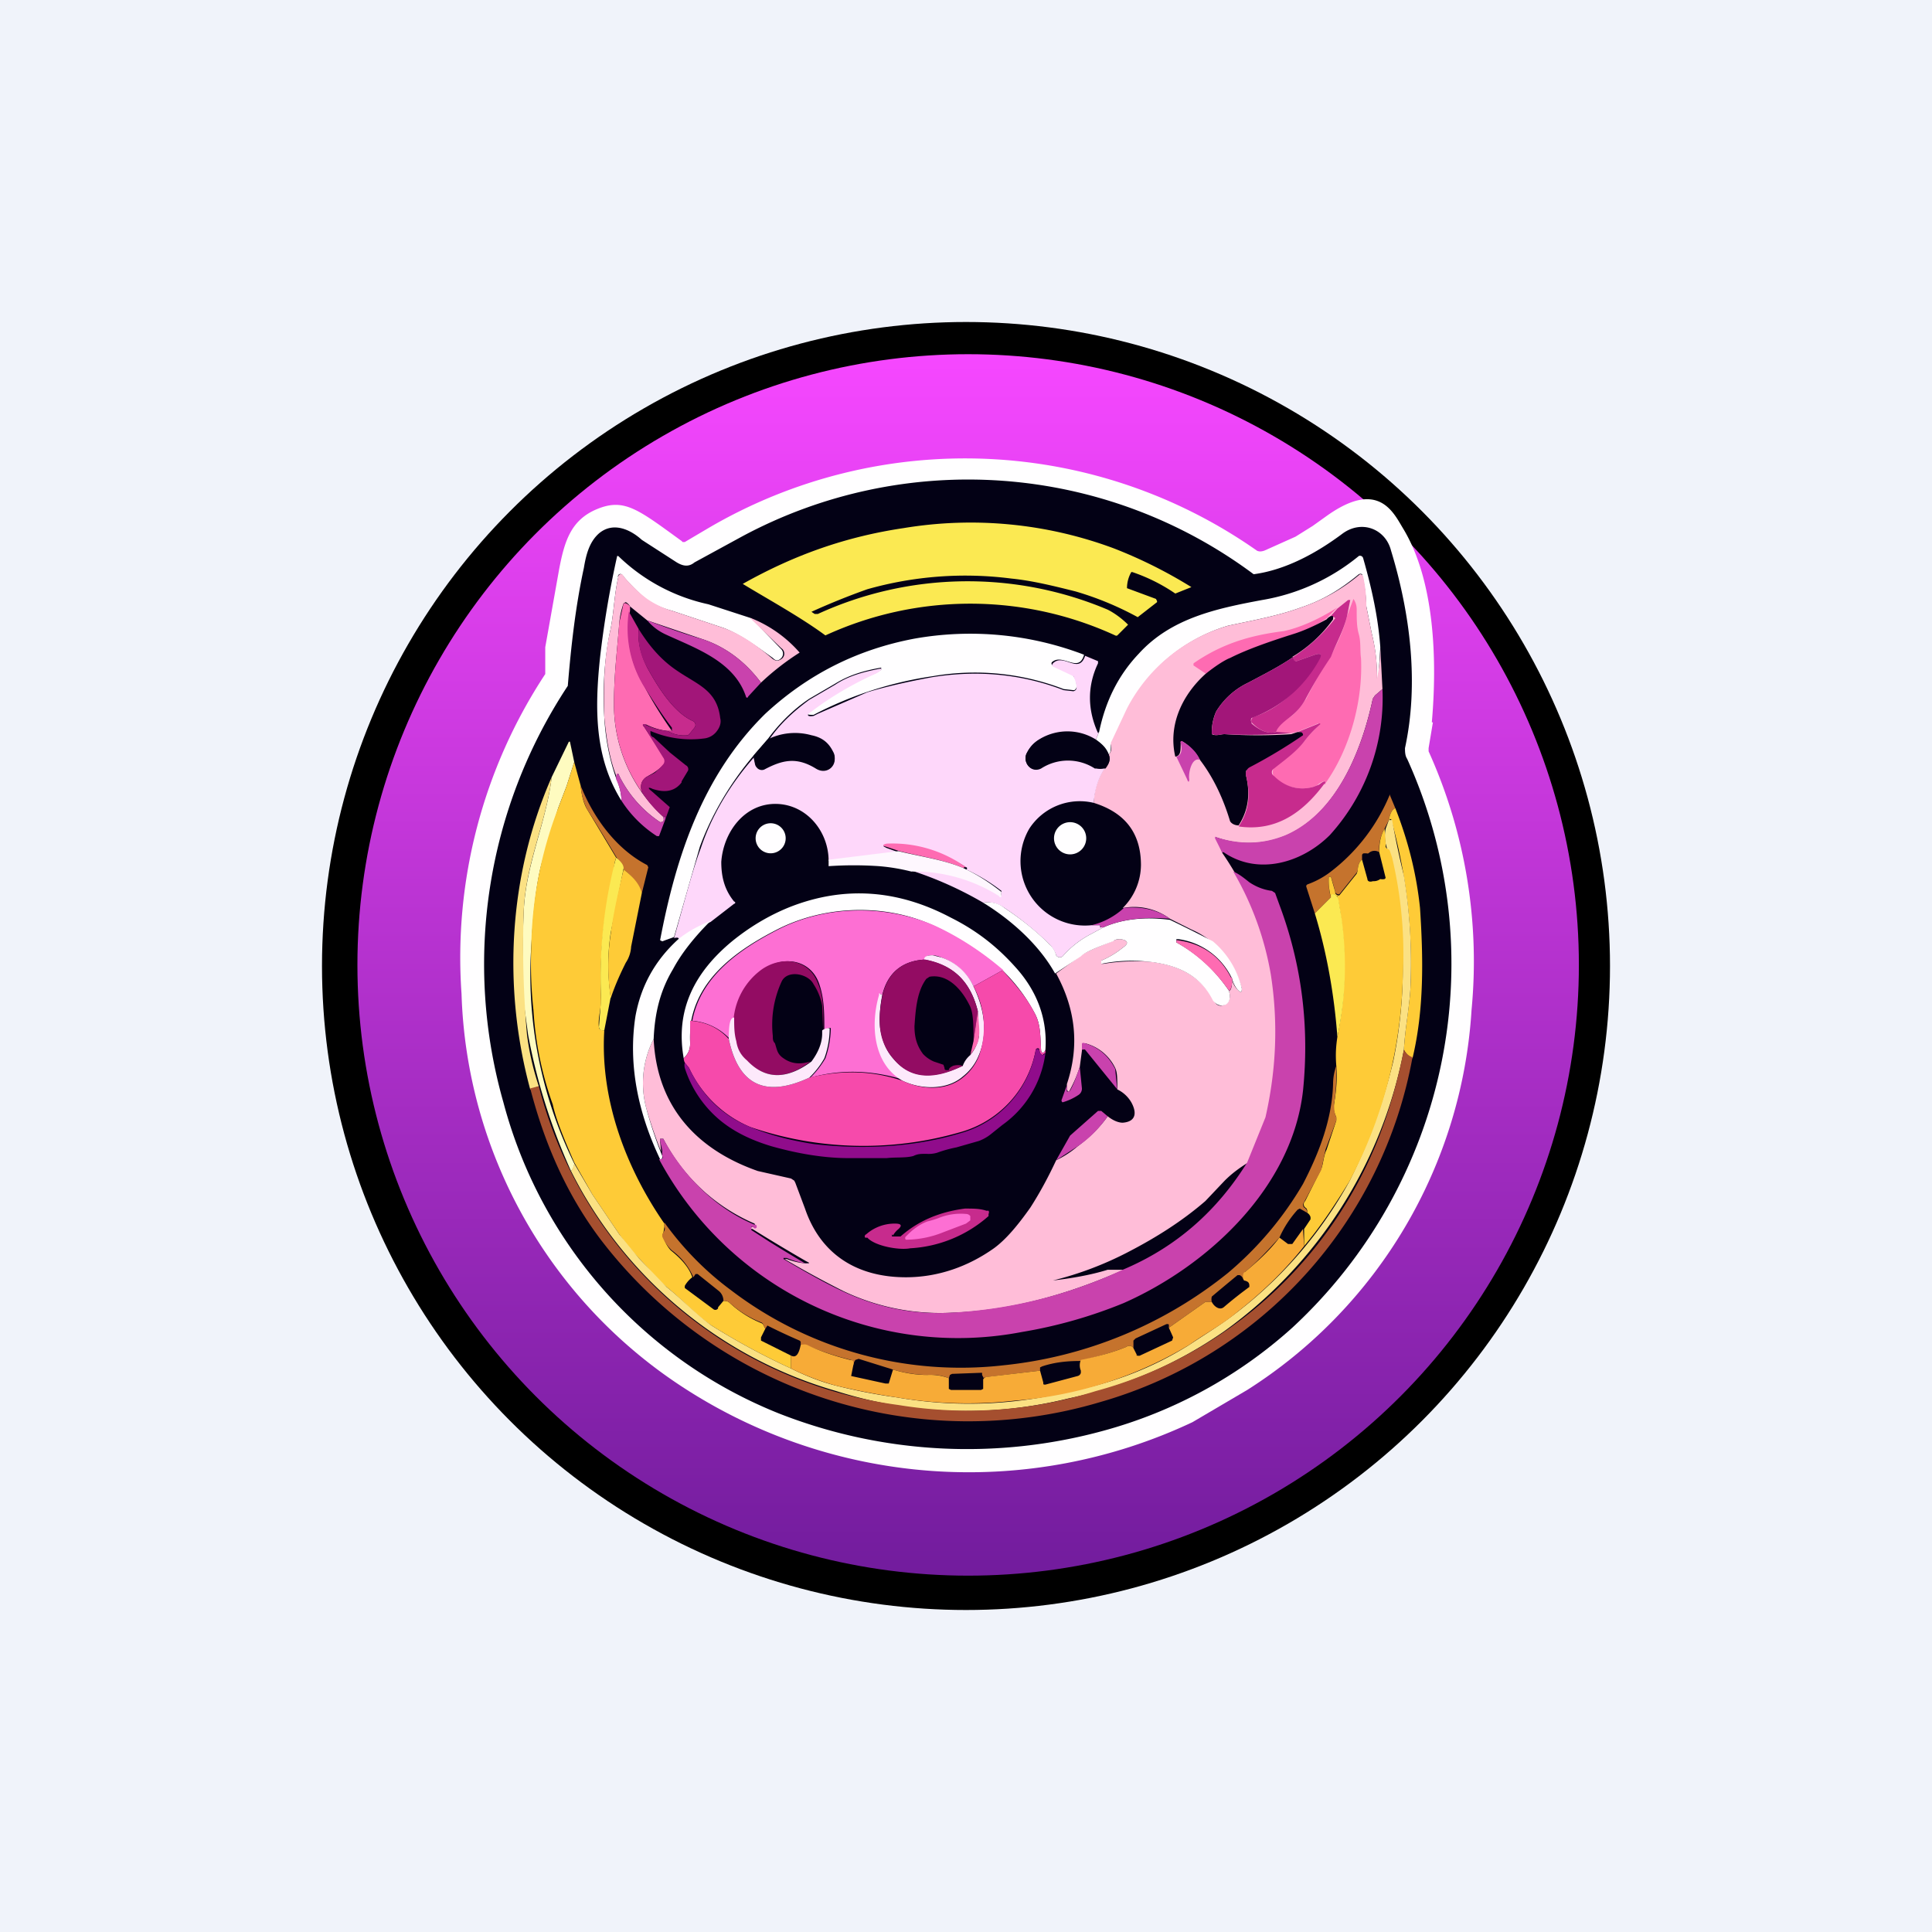 <!-- by TradingView --><svg width="18" height="18" viewBox="0 0 18 18" xmlns="http://www.w3.org/2000/svg"><path fill="#F0F3FA" d="M0 0h18v18H0z"/><circle cx="9" cy="9" r="6"/><circle cx="9.02" cy="8.99" r="5.69" fill="url(#a)"/><path d="m13.35 6.73-.04.24V7a4.75 4.75 0 0 1 .4 2.41 4.52 4.52 0 0 1-2.09 3.54l-.51.3a4.88 4.88 0 0 1-4.77-.34A4.54 4.54 0 0 1 4.3 9.26a4.8 4.8 0 0 1 .78-2.98v-.25l.13-.73c.05-.26.11-.46.36-.56.25-.1.38.01.78.3l.01.01h.02l.22-.13a4.73 4.73 0 0 1 5.11.21c.02.01.04.01.07 0l.29-.13.16-.1.14-.1c.47-.33.61-.03.7.12.3.49.32 1.24.27 1.81Z" fill="#FFFEFF"/><path d="M11.68 5.35c.3-.04.59-.2.83-.38.18-.13.4-.04.45.16.18.59.26 1.24.13 1.84 0 .03 0 .07.02.1a4.62 4.62 0 0 1-1.07 5.3 4.32 4.32 0 0 1-1.76.96 4.8 4.8 0 0 1-3.02-.16 4.31 4.31 0 0 1-2.57-2.9 4.7 4.7 0 0 1 .6-3.88c.03-.36.07-.73.15-1.1.02-.12.05-.24.14-.32.13-.11.29-.04.4.06l.31.2c.06.04.12.06.18.01L6.91 5a4.45 4.45 0 0 1 4.77.35Z" fill="#030115"/><path d="m11.1 5.47-.15.06a1.64 1.64 0 0 0-.4-.2h-.01a.3.3 0 0 0-.04.15l.27.1.01.02v.01l-.18.14a2.9 2.9 0 0 0-.58-.24c-.2-.05-.4-.1-.6-.12a3.35 3.35 0 0 0-1.34.1 6.66 6.66 0 0 0-.52.21l.03.02h.03a3.35 3.35 0 0 1 2.7-.04c.06.03.13.08.19.14l-.1.1a.02.02 0 0 1-.02 0 3.23 3.23 0 0 0-2.7 0c-.23-.17-.54-.34-.77-.48.48-.27.96-.44 1.5-.52a3.82 3.82 0 0 1 1.96.19 4.37 4.37 0 0 1 .72.36Z" fill="#FBE952"/><path d="m7 5.76.28.29a.06.06 0 0 1 0 .08c-.03.03-.05.03-.08 0-.14-.1-.3-.22-.46-.28l-.48-.16a.8.8 0 0 1-.23-.1 1.75 1.75 0 0 1-.23-.23.02.02 0 0 0-.04.02c-.04.17-.04.35-.08.52a3.1 3.1 0 0 0-.05.78c.01.2.05.4.11.57.03.07.05.14.05.21-.25-.4-.25-.85-.2-1.33a9.02 9.02 0 0 1 .16-.95h.01a1.73 1.73 0 0 0 .84.45l.4.13Zm5.86.27a14.65 14.65 0 0 1-.02.3h-.01v-.01c0-.16-.02-.3-.05-.42l-.05-.25a1.44 1.44 0 0 0-.04-.3.03.03 0 0 0-.03 0c-.17.14-.33.24-.54.31-.22.08-.45.12-.68.17a1.54 1.54 0 0 0-.93.77 6.71 6.71 0 0 0-.16.34c0 .04 0 .07-.02.09a.35.35 0 0 0-.12-.14l.03-.07c.06-.29.18-.53.37-.73.3-.33.72-.42 1.15-.5a1.92 1.92 0 0 0 .9-.41.03.03 0 0 1 .04.02c.08.28.14.55.16.83Z" fill="#FFFEFF"/><path d="m12.86 6.03.02.39-.07.06-.02.03c-.1.47-.33 1.06-.8 1.27a.89.89 0 0 1-.66.02c-.01 0-.01 0 0 0l.06.15a2.84 2.84 0 0 1 .46 1.13c.07.45.06.9-.05 1.33l-.17.42c-.08.05-.15.1-.22.17l-.18.19c-.22.19-.46.34-.71.47a3.16 3.16 0 0 1-.71.27c.17-.02.35-.05.51-.1h.15c-.54.24-1.07.38-1.6.4a2.1 2.1 0 0 1-1.01-.2 9.2 9.2 0 0 1-.55-.3h.02a.6.6 0 0 0 .17.04c.05 0 .05 0 .01-.02a17.47 17.47 0 0 1-.5-.3c-.02 0-.02-.01 0-.02h.01l.01.01h.01v-.01l-.01-.03a1.72 1.72 0 0 1-.85-.79h-.03v.02l.01.1a3.9 3.9 0 0 1-.14-.41.9.9 0 0 1 .07-.64c.03.63.4 1.03.97 1.23l.31.07.03.02.01.02.09.24c.15.44.5.64.94.64.3 0 .58-.1.82-.27.11-.08.22-.21.34-.38.09-.14.17-.29.24-.44a.91.91 0 0 0 .2-.13c.12-.09.21-.18.28-.28.05.04.1.06.14.06.13-.01.13-.1.08-.19a.3.3 0 0 0-.13-.12c0-.1 0-.16-.02-.2a.43.43 0 0 0-.28-.23c-.02 0-.03 0-.03.02v.05l-.02.15a1.27 1.27 0 0 1-.1.23h-.01l-.01-.02v-.05c.12-.36.08-.7-.1-1.03l.22-.16c.05-.04.15-.08.3-.14a.15.15 0 0 1 .08-.02c.07.01.08.04.02.08a.82.82 0 0 1-.2.12v.03h.02c.12-.02.26-.03.43-.02.28.03.48.14.6.36.02.05.06.06.1.04.06-.03.05-.09.04-.13.02 0 .03-.04.03-.12 0 .05.03.09.05.11.03.03.04.03.04-.01l-.01-.03a.82.82 0 0 0-.46-.52l-.2-.1a.56.56 0 0 0-.44-.1.57.57 0 0 0 .17-.4c0-.3-.15-.49-.44-.58a.6.6 0 0 1 .1-.32c.04-.04.06-.08.04-.13.02-.02.03-.05.02-.09v-.02l.15-.32a1.54 1.54 0 0 1 .94-.77c.23-.05.46-.09.68-.17a1.67 1.67 0 0 0 .55-.31.03.03 0 0 1 .03.02c.02.09.03.18.03.28l.05.25a1.62 1.62 0 0 1 .05.42c.02-.1.03-.19.03-.29ZM7 5.76a1.18 1.18 0 0 1 .45.32 2.4 2.4 0 0 0-.36.28c-.15-.2-.33-.33-.53-.4l-.53-.18-.16-.13a.1.1 0 0 0-.04-.04l-.02.01a.74.74 0 0 0-.04.18c-.02.26-.05.49-.05.76a1.42 1.42 0 0 0 .46 1.05c.01.04 0 .05-.03.05a1.11 1.11 0 0 1-.38-.43c-.01-.03-.02-.03-.02 0v.02c-.07-.17-.1-.36-.12-.57-.01-.29 0-.55.05-.78.04-.17.04-.35.08-.52a.02.02 0 0 1 .05-.01c.07.08.15.16.22.21a.8.8 0 0 0 .23.11l.48.16c.17.06.32.17.46.29.03.02.05.02.08 0a.06.06 0 0 0 0-.1l-.29-.28Z" fill="#FFBDD8"/><path d="M12.34 7.3c.02-.03 0-.03-.05 0a.12.12 0 0 1-.05.03.38.38 0 0 1-.38-.1v-.02a.04.04 0 0 1 0-.03v-.02c.1-.08.2-.15.29-.25a.93.93 0 0 1 .15-.16l-.02-.01-.2.08-.05.01h-.14c0-.05.05-.1.13-.15.05-.03.1-.1.15-.17a4.2 4.2 0 0 1 .23-.4c.06-.12.12-.24.15-.37a14.48 14.48 0 0 1 .06-.16c.02.03.03.06.03.1 0 .09 0 .16.02.23s.01.15.02.22c.02.39-.1.85-.34 1.18Z" fill="#FE6BB2"/><path d="M12.56 5.59h.02l-.03.15c-.03.13-.1.25-.15.38a4.24 4.24 0 0 0-.24.4.52.52 0 0 1-.14.16c-.08.06-.12.1-.13.14-.07.02-.15-.01-.22-.08l-.01-.01a.04.04 0 0 1 .02-.05c.27-.09.46-.3.6-.53.04-.05.03-.07-.03-.05l-.17.06c-.02 0-.03 0-.03-.04a1.58 1.58 0 0 0 .39-.36l-.01-.01h-.02a.1.1 0 0 0-.04.02l.09-.1.1-.08Z" fill="#C72B8D"/><path d="M5.87 5.65v.04a1 1 0 0 0 .12.68 3.95 3.95 0 0 0 .27.44h-.04a.6.6 0 0 1-.2-.06c-.03 0-.04 0-.02.02l.19.29a.05.05 0 0 1 0 .06.71.71 0 0 1-.1.08l-.07.04c-.04.03-.06.07-.04.14a1.42 1.42 0 0 1-.26-.82c0-.27.03-.5.05-.76l.04-.18h.02a.1.1 0 0 1 .04.03Zm6.59.01-.1.1c-.1.07-.2.12-.3.15a4.7 4.7 0 0 0-.6.22l-.22.15-.12-.08a.01.01 0 0 1 0-.01v-.01c.26-.18.52-.26.84-.3.14-.03.31-.1.5-.22Z" fill="#FE6BB2"/><path d="m5.86 5.7.09.16c-.01.12.02.24.08.36.11.2.25.42.43.5a.04.04 0 0 1 .01.06l-.04.05-.02.02a.3.3 0 0 1-.19-.04h.04v-.03c-.1-.13-.18-.26-.27-.4a1.04 1.04 0 0 1-.13-.69Z" fill="#C72B8D"/><path d="M12.05 6.12c-.13.09-.27.16-.42.24a.7.7 0 0 0-.3.27.47.47 0 0 0-.04.2v.01c.04.02.08 0 .12 0a4.55 4.55 0 0 0 .62 0l.06-.02h.03a.03.03 0 0 1 .01.06 4.8 4.8 0 0 1-.52.3v.05c.04.17.02.32-.07.46-.04 0-.07-.02-.08-.04-.06-.2-.15-.4-.28-.57a.46.46 0 0 0-.16-.17H11v.01c0 .08 0 .12-.05.13-.07-.3.07-.58.28-.77.1-.08.18-.13.23-.15.16-.08.36-.15.58-.22.1-.03.21-.08.32-.14a.1.1 0 0 1 .04-.03h.02v.03c-.1.14-.23.26-.38.35Z" fill="#030115"/><path d="m7.09 6.36-.12.13a.01.01 0 0 1-.02 0c-.11-.33-.47-.45-.75-.58a.49.49 0 0 1-.17-.13c.08.03.26.1.53.18.2.07.38.2.53.4Z" fill="#C942AD"/><path d="M6.35 7.29c-.06.08-.15.1-.27.06-.04-.02-.05-.01-.01.02l.17.15-.04.11c0-.02 0-.03-.02-.02a1.04 1.04 0 0 1-.2-.23c-.02-.07 0-.11.04-.14l.08-.04a.71.71 0 0 0 .08-.08.05.05 0 0 0 0-.06L6 6.77c-.02-.02-.01-.03.01-.02a.6.6 0 0 0 .21.06.3.3 0 0 0 .19.04l.02-.02.04-.05a.04.04 0 0 0-.01-.06c-.18-.08-.32-.3-.43-.5a.62.62 0 0 1-.08-.36c.1.16.21.29.36.39.19.13.37.18.4.44.01.04 0 .08-.03.12a.17.17 0 0 1-.12.07.95.95 0 0 1-.5-.07v.01c0 .02 0 .04.03.05l.15.14.15.12a.04.04 0 0 1 .02.05l-.06.1Z" fill="#A21679"/><path d="M10.1 6.1c-.05.18-.2-.02-.3.07a.02.02 0 0 0 .01.03l.17.08s.02 0 .02.02c.02.02.03.05.03.09a.04.04 0 0 1-.02.04H10l-.09-.01a2.3 2.3 0 0 0-1.22-.12 3.47 3.47 0 0 0-1.11.36c-.06 0-.07 0-.02-.04.17-.13.37-.25.6-.35l.05-.03v-.02c-.17.03-.3.07-.43.15l-.24.14c-.15.1-.28.23-.39.38l-.13.15c-.22.26-.39.55-.5.85l-.24.84-.11.04-.02-.01c.15-.79.4-1.54.98-2.11.4-.37.86-.6 1.39-.7a2.97 2.97 0 0 1 1.58.15Z" fill="#FFFEFF"/><path d="m11.9 6.82.13.01a4.55 4.55 0 0 1-.62.01c-.04 0-.08.02-.11 0h-.01v-.01a.5.5 0 0 1 .04-.2.7.7 0 0 1 .3-.27c.15-.08.29-.15.42-.24 0 .03.01.04.03.04l.17-.06c.06-.02.07 0 .04.05a1.18 1.18 0 0 1-.63.54.04.04 0 0 0 0 .04v.01c.08.07.16.1.23.08Z" fill="#A21679"/><path d="m10.24 6.82-.03.07a.5.5 0 0 0-.53 0 .29.29 0 0 0-.11.12c-.05.08.03.2.13.14.16-.1.33-.1.5 0a.1.1 0 0 0 .1 0c-.07.1-.1.21-.11.33a.56.56 0 0 0-.6.24.6.6 0 0 0 .58.9h.08v.02h.03l-.13.07a.9.9 0 0 0-.25.2.04.04 0 0 1-.06-.01.26.26 0 0 0-.06-.1 2.89 2.89 0 0 0-.42-.34.27.27 0 0 0-.2-.05 3.4 3.4 0 0 0-.67-.3 1.48 1.48 0 0 1 .84.24V8.3A1.71 1.71 0 0 0 9 8.1a.01.01 0 0 0 0-.02c-.2-.13-.5-.24-.74-.2-.04 0-.04 0 0 .02l.11.04-.65.08c0-.27-.2-.52-.48-.53-.3-.01-.5.26-.52.54 0 .14.03.26.12.37a.01.01 0 0 1 0 .02l-.22.17c-.1.04-.2.1-.3.17.01-.02 0-.03-.04-.02.1-.35.17-.63.25-.84.1-.3.27-.59.5-.85 0 .05 0 .08.02.1a.06.06 0 0 0 .07.02c.17-.09.3-.12.48-.01.11.07.22-.04.16-.15a.32.32 0 0 0-.2-.15.57.57 0 0 0-.4.04c.1-.15.23-.27.38-.38l.24-.14c.12-.08.26-.12.42-.15.02 0 .02 0 0 .02a.16.16 0 0 1-.05.03c-.22.1-.42.22-.59.35-.05.03-.04.05.02.04l.04-.02.46-.2c.13-.04.33-.09.6-.14.43-.07.84-.03 1.23.12l.09.01a.04.04 0 0 0 .02-.01.04.04 0 0 0 .01-.03.27.27 0 0 0-.03-.1l-.02-.01-.17-.08a.02.02 0 0 1 0-.03c.1-.1.24.11.3-.07l.12.05v.02c-.1.21-.1.43 0 .65Z" fill="#FED7FA"/><path d="M12.88 6.42a1.9 1.9 0 0 1-.49 1.36c-.26.26-.67.38-.99.16h-.01v.01l-.07-.14c0-.01 0-.02.01-.01.22.07.43.07.65-.02.48-.21.71-.8.81-1.27l.02-.03.07-.06Z" fill="#C942AD"/><path d="M12.34 7.3c-.2.27-.45.45-.8.4.1-.15.11-.3.07-.47a.07.07 0 0 1 .03-.08 4.8 4.8 0 0 0 .5-.3.03.03 0 0 0-.02-.03h-.03l.2-.08h.01v.01a.93.93 0 0 0-.15.16c-.08.1-.18.17-.28.25a.04.04 0 0 0 0 .07c.1.1.23.14.37.1l.05-.02c.05-.04.07-.04.05 0Z" fill="#C72B8D"/><path d="M10.21 6.9c.05.02.1.07.12.13.02.05 0 .09-.03.13h-.1a.46.46 0 0 0-.5 0c-.1.05-.18-.07-.13-.15a.29.29 0 0 1 .1-.11.5.5 0 0 1 .54 0Zm-3.19.14.13-.15a.57.57 0 0 1 .41-.04c.1.02.16.07.2.15.06.1-.05.22-.16.15-.18-.11-.3-.08-.48.01a.06.06 0 0 1-.07-.02.23.23 0 0 1-.03-.1Z" fill="#030115"/><path d="m5.35 7.1-.07.22-.08.21-.15.5c-.05.18-.08.44-.1.78a4 4 0 0 0 .4 2.03.1.1 0 0 1-.03.07 5.52 5.52 0 0 1-.4-1.27l-.04-.3a9.32 9.32 0 0 1 0-.86c.02-.43.21-.82.26-1.24l.16-.33h.01l.04.19Z" fill="#FEFBC0"/><path d="M11.18 7.08c-.08-.03-.11.13-.1.18 0 .03-.01.03-.02 0l-.1-.21c.04-.01.06-.05.04-.13a.01.01 0 0 1 .02-.01c.07.04.13.1.16.17Z" fill="#C942AD"/><path d="M5.41 7.32c.01.1.03.17.06.22l.27.45a.42.42 0 0 0-.02.1l-.02.1a4.35 4.35 0 0 0-.1 1.12c0 .09-.03.18-.02.26 0 .02.02.03.05.03-.04.64.2 1.28.56 1.8v.03l-.01.06a.02.02 0 0 0 0 .03.3.3 0 0 0 .07.13c.1.08.17.16.2.25a.26.26 0 0 0-.07.08V12l.27.2a.03.03 0 0 0 .04-.01v-.01l.05-.06c.02 0 .04 0 .06.02a.96.96 0 0 0 .3.19l.01.01.02.04-.04.08v.03l.28.14v.12a6.48 6.48 0 0 1-.74-.4c-.15-.1-.27-.24-.42-.36-.1-.08-.17-.18-.26-.27a1.91 1.91 0 0 1-.18-.22l-.25-.37-.17-.3c-.1-.23-.17-.4-.2-.54a3.15 3.15 0 0 1-.18-.88 4 4 0 0 1-.02-.6 3.75 3.75 0 0 1 .25-1.28l.08-.21.07-.22.06.22Z" fill="#FECB37"/><path d="M6.18 7.61c.01-.01.02 0 .02.02l-.06.16h-.02a1.1 1.1 0 0 1-.33-.33.49.49 0 0 0-.05-.2v-.03c.01-.03.02-.03.03 0a1.11 1.11 0 0 0 .38.43c.03 0 .04-.01.03-.05Z" fill="#C942AD"/><path d="M5.14 7.24c-.05.42-.24.8-.26 1.24a9.32 9.32 0 0 0 .03 1.16 2.49 2.49 0 0 0 .11.48l-.08.03c-.26-.96-.2-2 .2-2.91Z" fill="#FBE183"/><path d="M5.41 7.32c.12.3.33.59.62.74l.01.02-.06.24a.55.55 0 0 0-.17-.22 20.58 20.58 0 0 0-.34-.56.56.56 0 0 1-.06-.22Zm7.59.21c-.03.01-.05.05-.06.11l-.04.08a.39.39 0 0 0-.05.22.08.08 0 0 0-.1.01.03.03 0 0 1-.02 0h-.02s-.02 0-.02.02v.04c-.02.01-.04.05-.04.1l-.01.02-.16.2a.02.02 0 0 1-.02 0 .03.03 0 0 1-.02-.02 1.61 1.61 0 0 0-.04-.14h-.02v.01c0 .06 0 .12.02.18l-.15.15-.08-.25v-.01l.01-.01a.79.79 0 0 0 .22-.12 1.74 1.74 0 0 0 .55-.72v.01l.05.12Z" fill="#C5732D"/><path d="M13 7.53c.13.33.2.64.23.93.03.46.04.94-.07 1.4a.18.18 0 0 1-.08-.08c.01-.19.05-.4.06-.56a5 5 0 0 0-.18-1.59l-.02.01c.01-.06.03-.1.06-.11Z" fill="#FECB37"/><path d="M13.08 9.78a4.2 4.2 0 0 1-1.67 2.62 3.93 3.93 0 0 1-1.46.63 3.99 3.99 0 0 1-2.16-.07 4 4 0 0 1-2.47-2.05.16.16 0 0 0 .03-.07l.17.29.25.37.18.22.26.27c.15.12.27.25.42.36a6.44 6.44 0 0 0 .74.4c.16.08.3.13.42.16.16.04.35.08.57.11a3.9 3.9 0 0 0 1.62-.06 3.16 3.16 0 0 0 1.1-.43c.15-.1.3-.19.44-.3a3.92 3.92 0 0 0 1.05-1.22 5.21 5.21 0 0 0 .41-1.12 4.28 4.28 0 0 0-.07-2.03.33.33 0 0 1 0-.14l.03-.08h.03a8.75 8.75 0 0 0 .11.52 5 5 0 0 1 .06 1.06c-.01.17-.05.37-.06.56Z" fill="#FBE183"/><path d="M7.18 7.95a.14.14 0 1 0 0-.28.14.14 0 0 0 0 .28Zm2.79.01a.15.15 0 1 0 0-.3.15.15 0 0 0 0 .3Z" fill="#FFFEFF"/><path d="m12.9 7.72.01.14v.02c0 .01 0 .02.02.03a.03.03 0 0 1 .02.02l.02.06a3.9 3.9 0 0 1 .1 1.1 4.28 4.28 0 0 1-.5 1.92c-.13.21-.26.41-.42.6v-.16l.06-.09v-.02a.07.07 0 0 0-.03-.04c0-.02 0-.04-.02-.05a.04.04 0 0 1 0-.06l.15-.3c.02-.05.02-.12.05-.18l.09-.27v-.03c-.02-.05-.03-.07-.02-.13.02-.12.03-.23.02-.35-.01-.12 0-.2.01-.27a3.3 3.3 0 0 0 0-1.31l-.04-.02-.02.03a.62.62 0 0 1-.02-.19h.02l.04.14c0 .01 0 .02.02.03a.02.02 0 0 0 .02 0l.16-.2.01-.03c0-.05.02-.09.04-.1l.05.18c0 .02.02.03.05.02.02 0 .04 0 .07-.02a.1.1 0 0 0 .04 0l.01-.01-.06-.24c0-.08.01-.15.05-.22Z" fill="#FECB37"/><path d="M8.98 8.09c-.18-.08-.4-.11-.6-.16l-.12-.04c-.04-.01-.04-.02 0-.03a1.17 1.17 0 0 1 .74.22h-.02Z" fill="#FE6BB2"/><path d="M8.37 7.93c.2.05.43.08.61.16.13.06.25.14.35.22v.03a.01.01 0 0 1 0 .01.01.01 0 0 1-.02 0 1.48 1.48 0 0 0-.82-.23 1.8 1.8 0 0 0-.3-.05 3.4 3.4 0 0 0-.47 0v-.06l.65-.08Z" fill="#FEF7FE"/><path d="M5.74 7.99c.05.04.07.07.07.1l-.12.6c-.03.2-.03.4 0 .6l-.06.31c-.03 0-.04 0-.05-.03l.02-.26a4.35 4.35 0 0 1 .14-1.32Z" fill="#FBE952"/><path d="m5.98 8.32-.1.5a.3.3 0 0 1-.05.15c-.05.1-.1.21-.14.33a1.98 1.98 0 0 1 0-.6c.02-.16.06-.35.12-.6.09.07.15.14.17.22Z" fill="#FECB37"/><path d="M6.15 10.8c.02 0 .03-.01.02-.03a.28.28 0 0 1 0-.05l-.02-.09v-.02h.03c.19.35.49.65.85.8.01 0 .02 0 .02.02a.01.01 0 0 1-.03 0H7v.03l.17.11a17.44 17.44 0 0 0 .33.2.68.68 0 0 1-.17-.05H7.3v.01c.22.13.4.23.55.3.32.15.66.22 1.01.2a4.33 4.33 0 0 0 1.6-.4c.5-.21.88-.55 1.16-1l.17-.42c.1-.44.12-.88.05-1.33a2.84 2.84 0 0 0-.35-.96c.05.02.1.06.15.1.06.04.13.07.21.08l.03.02.04.11c.21.56.28 1.14.22 1.73-.1.9-.88 1.63-1.67 1.98a4.39 4.39 0 0 1-.95.27 3.16 3.16 0 0 1-3.38-1.61Z" fill="#C942AD"/><path d="M9.74 9.78c-.01.03-.03.04-.04.01-.01-.13 0-.24-.06-.35a1.61 1.61 0 0 0-.3-.4 2.76 2.76 0 0 0-.65-.42c-.44-.2-1-.19-1.45.04-.35.18-.72.43-.8.85a1.1 1.1 0 0 0-.01.21c0 .06-.02.1-.06.14-.08-.45.1-.8.45-1.09.16-.13.34-.24.54-.32.51-.2 1.01-.16 1.5.1.24.12.43.27.6.46.2.22.3.48.28.77Z" fill="#FFFEFF"/><path d="M12.46 9.66c-.03-.4-.1-.79-.21-1.15l.15-.15c0-.02.01-.03.02-.03a.06.06 0 0 1 .05.05l.03.18c.05.37.04.73-.04 1.1Z" fill="#FBE952"/><path d="M10.28 8.64c.18-.08.39-.1.62-.07a13.78 13.78 0 0 1 .4.2.82.82 0 0 1 .27.44c0 .04-.01.04-.04.01a.25.25 0 0 1-.05-.1.65.65 0 0 0-.5-.37h-.02v.03c.2.11.36.26.49.45.01.04.02.1-.03.13-.05.02-.09 0-.12-.04-.11-.22-.31-.33-.6-.36a1.4 1.4 0 0 0-.44.02v-.03a.82.82 0 0 0 .2-.12c.06-.04.05-.07-.02-.08-.02 0-.05 0-.07.02-.16.06-.26.1-.3.14l-.24.16c-.15-.27-.41-.5-.67-.66.07-.01.14 0 .2.05.15.1.29.21.42.34a.2.2 0 0 1 .06.1.04.04 0 0 0 .06.01.9.9 0 0 1 .25-.2l.13-.07Z" fill="#FFFEFF"/><path d="M10.46 8.46c.18-.02.33.02.44.1-.23-.02-.44 0-.62.08h-.02l-.01-.01v-.01h-.08a.68.68 0 0 0 .3-.16Z" fill="#C942AD"/><path d="m9.34 9.04-.27.15a.53.53 0 0 0-.3-.27.25.25 0 0 0-.08-.02c-.05 0-.07.01-.07.04-.21.01-.35.12-.4.33l-.02-.01c-.07.28-.06.65.22.8-.3-.09-.58-.1-.87-.02a.86.86 0 0 0 .14-.18.88.88 0 0 0 .05-.27c0-.01 0-.02-.02-.01a.1.1 0 0 0-.04.02c0-.16 0-.3-.05-.44-.08-.22-.33-.26-.51-.13a.64.64 0 0 0-.27.45c-.04 0-.05.07-.05.2a.54.54 0 0 0-.35-.17c.08-.42.45-.67.8-.85.45-.23 1-.23 1.45-.04.22.1.44.24.65.42Z" fill="#FD6FD3"/><path d="M6.62 8.58c-.15.15-.27.3-.35.45-.12.2-.17.41-.18.65a.9.9 0 0 0-.07.64 3.9 3.9 0 0 0 .15.45c0 .02 0 .03-.02.03-.2-.42-.3-.87-.23-1.33.05-.28.18-.52.4-.72.1-.08.2-.13.3-.17Z" fill="#FFFEFF"/><path d="M11.48 9.11c0 .08-.01.11-.03.12a1.5 1.5 0 0 0-.49-.45v-.02h.01c.23.03.4.15.5.35Z" fill="#FE6BB2"/><path d="M9.07 9.19c.11.23.13.45.05.64a.48.48 0 0 1-.15.2c-.15.13-.39.12-.56.04-.28-.16-.3-.53-.22-.8 0-.02 0-.02.01-.01l.02.01c-.02.1-.03.21-.02.31.02.11.05.2.12.28.16.19.37.2.65.07a.23.23 0 0 1 .07-.1.37.37 0 0 0 .08-.17l-.01-.24c-.07-.28-.23-.43-.5-.48 0-.03.03-.04.08-.04l.08.02a.5.5 0 0 1 .3.27Z" fill="#FDE9FB"/><path d="M8.62 8.94c.26.05.42.2.49.48l-.04.28c0-.15 0-.27-.04-.34-.07-.14-.2-.29-.37-.26l-.03.02c-.09.12-.1.3-.11.44 0 .1.02.18.08.26a.3.3 0 0 0 .1.07l.09.03.01.03c0 .01 0 .02.02.02h.02c0-.02.02-.03.04-.04a.16.16 0 0 1 .09 0c-.28.14-.5.12-.65-.07a.5.5 0 0 1-.12-.28c-.01-.1 0-.2.02-.3.05-.22.19-.33.4-.34Zm-.95.66v.03l-.01-.26a.54.54 0 0 0-.08-.2c-.05-.1-.25-.14-.3-.02a.96.96 0 0 0-.08.5c0 .03 0 .05.02.07.02.06.02.1.08.14.07.05.15.06.25.03-.22.17-.42.17-.6-.01a.37.37 0 0 1-.1-.18.64.64 0 0 1 .25-.67c.19-.13.44-.09.52.13.06.14.05.28.05.44Z" fill="#930C63"/><path d="M9.34 9.04c.12.13.23.26.3.4.06.11.05.22.06.34v.01c.01.03.03.02.04-.01v.03l-.03.02-.02-.02-.01-.04a.02.02 0 0 0-.03.01.98.98 0 0 1-.71.77 3.25 3.25 0 0 1-1.95-.05 1.1 1.1 0 0 1-.57-.55l-.04-.05a.1.1 0 0 1-.01-.04.18.18 0 0 0 .06-.14v-.21c.15.01.27.07.36.17.09.43.34.55.75.36.29-.07.58-.07.87.03.17.08.4.1.56-.03a.48.48 0 0 0 .15-.2.8.8 0 0 0-.05-.65l.27-.15Z" fill="#F64AAB"/><path d="m9.04 9.83.03-.13.04-.28c.01.12.02.2.01.24 0 .05-.03.1-.08.17Z" fill="#FE6BB2"/><path d="M6.84 9.48c0 .08 0 .15.02.22.01.07.04.13.1.18.17.18.37.18.6.01.06-.08.1-.17.1-.26V9.6a.1.1 0 0 1 .05-.02h.02c0 .1-.02.2-.05.28a.78.78 0 0 1-.14.18c-.41.19-.66.07-.75-.36 0-.13.01-.2.05-.2Z" fill="#FDE9FB"/><path d="m10.41 10.15-.3-.37a.02.02 0 0 0-.02 0 .02.02 0 0 0-.01 0v-.04c0-.02 0-.03.03-.02.13.04.22.12.28.24l.02.2Z" fill="#C942AD"/><path d="M13.16 9.85a4.1 4.1 0 0 1-2.9 3.21 4.31 4.31 0 0 1-4.67-1.52c-.3-.4-.51-.86-.65-1.4l.08-.02a4 4 0 0 0 3.35 2.97 3.99 3.99 0 0 0 1.84-.13 3.93 3.93 0 0 0 2.54-2.14c.14-.3.25-.64.33-1.04.02.04.05.06.08.07Z" fill="#A54F2F"/><path d="M9.74 9.81a.97.97 0 0 1-.4.67l-.1.08a.41.41 0 0 1-.12.07l-.21.06a1.2 1.2 0 0 0-.18.05.28.28 0 0 1-.1.01c-.05 0-.08 0-.12.02-.07.02-.17.01-.25.02h-.35c-.23 0-.47-.04-.72-.11-.2-.06-.36-.14-.49-.25a1.05 1.05 0 0 1-.32-.48.1.1 0 0 1 0-.05l.04.05c.12.25.3.44.57.55.19.08.4.13.6.16.45.05.92.03 1.35-.1a.98.98 0 0 0 .71-.78.02.02 0 0 1 .03 0l.01.03.02.02s.02 0 .03-.02Z" fill="#900C8B"/><path d="M12.45 9.93c0 .12 0 .23-.02.35 0 .06 0 .08.02.13v.03l-.1.27-.04.19-.16.3a.04.04 0 0 0 0 .05c.02.01.03.03.03.05l-.07-.04-.02.01a.98.98 0 0 0-.17.26c-.1.11-.2.22-.32.32l-.02.06a.06.06 0 0 0-.03-.03h-.02a22.27 22.27 0 0 0-.24.2.1.1 0 0 0 0 .05h-.06l-.34.24v-.03a.03.03 0 0 0-.03 0l-.28.13-.02.02v.07c-.01-.02-.04-.03-.07-.01-.12.05-.27.09-.43.13-.11 0-.23.01-.35.05l-.02.01v.03l-.5.06c-.02 0-.02 0-.02.02l-.02-.04v-.02h-.01l-.27.01-.02.01-.01.03a.45.45 0 0 0-.2-.03 1.2 1.2 0 0 1-.32-.05l-.32-.1-.03.01a.1.1 0 0 0-.02.05c0-.03 0-.04-.02-.05a2.7 2.7 0 0 1-.4-.13.1.1 0 0 0-.07-.01v-.03l-.01-.01a5.52 5.52 0 0 1-.3-.14l-.02.03-.02-.04a.03.03 0 0 0-.02-.02.96.96 0 0 1-.29-.18c-.02-.02-.04-.02-.06-.02a.12.12 0 0 0-.04-.09l-.2-.16h-.02l-.02.03a.61.61 0 0 0-.2-.25.36.36 0 0 1-.09-.13v-.02c.02-.03.03-.05.02-.07v-.04c.18.25.39.46.62.63a3.53 3.53 0 0 0 2.54.7 3.98 3.98 0 0 0 2.09-.86 3.18 3.18 0 0 0 .7-.83c.15-.29.27-.6.28-.93a.5.5 0 0 1 .03-.17Z" fill="#C5732D"/><path d="m10.06 9.94.02.2a.07.07 0 0 1-.03.06.53.53 0 0 1-.15.07.02.02 0 0 1-.01-.02l.05-.14v.06h.02l.01-.01c.04-.07.06-.14.09-.22Zm.26.46c-.07.1-.16.2-.28.28l-.2.13.13-.23.26-.23h.03l.06.05Z" fill="#C942AD"/><path d="M8.31 11.5v.02h.08c.17-.15.37-.23.6-.26.08 0 .14 0 .2.02h.02a.03.03 0 0 1 0 .03v.02a1.2 1.2 0 0 1-.73.3c-.1.02-.33-.02-.4-.1a.03.03 0 0 1-.02 0 .02.02 0 0 1 .01-.03.4.4 0 0 1 .27-.1c.06 0 .07.02.02.06a.23.23 0 0 0-.04.05Z" fill="#C72B8D"/><path d="M8.45 11.51c.05-.05.11-.1.19-.13a.93.93 0 0 0 .1-.03.55.55 0 0 1 .26-.04.05.05 0 0 1 .04.02v.04L9 11.4l-.21.08a.94.94 0 0 1-.35.07.02.02 0 0 1 0-.03Z" fill="#FD6FD3"/><path d="m12.14 11.45.01.16c-.18.23-.4.44-.63.62-.13.11-.3.2-.44.3a3.7 3.7 0 0 1-1.63.52 3.9 3.9 0 0 1-1.09-.03 6.7 6.7 0 0 1-.57-.11 2.32 2.32 0 0 1-.42-.16v-.12c.04.02.07 0 .09-.1a.1.1 0 0 1 .06 0c.1.05.24.1.4.14.03 0 .04.02.03.05l-.02.1.32.07h.03l.04-.13c.13.04.24.05.32.05a.5.5 0 0 1 .2.03v.1l.02.01h.28l.02-.01v-.09l.02-.02.51-.06.03.11c0 .02 0 .02.02.02l.3-.08a.04.04 0 0 0 .03-.03v-.02a.13.13 0 0 1 0-.1c.15-.03.3-.07.42-.12.03-.02.06-.01.07.01l.03.06v.01h.01a.03.03 0 0 0 .02 0l.3-.14.01-.03-.04-.09.34-.24h.06c.02.04.07.08.11.05a4.02 4.02 0 0 1 .24-.19c0-.03 0-.05-.05-.06l-.01-.02c0-.03 0-.05.02-.06.12-.1.23-.2.32-.32l.08.06h.04l.1-.14Z" fill="#F7AB37"/><defs><linearGradient id="a" x1="9.02" y1="3.3" x2="9.02" y2="14.67" gradientUnits="userSpaceOnUse"><stop stop-color="#F647FF"/><stop offset="1" stop-color="#721C9D"/></linearGradient></defs></svg>
